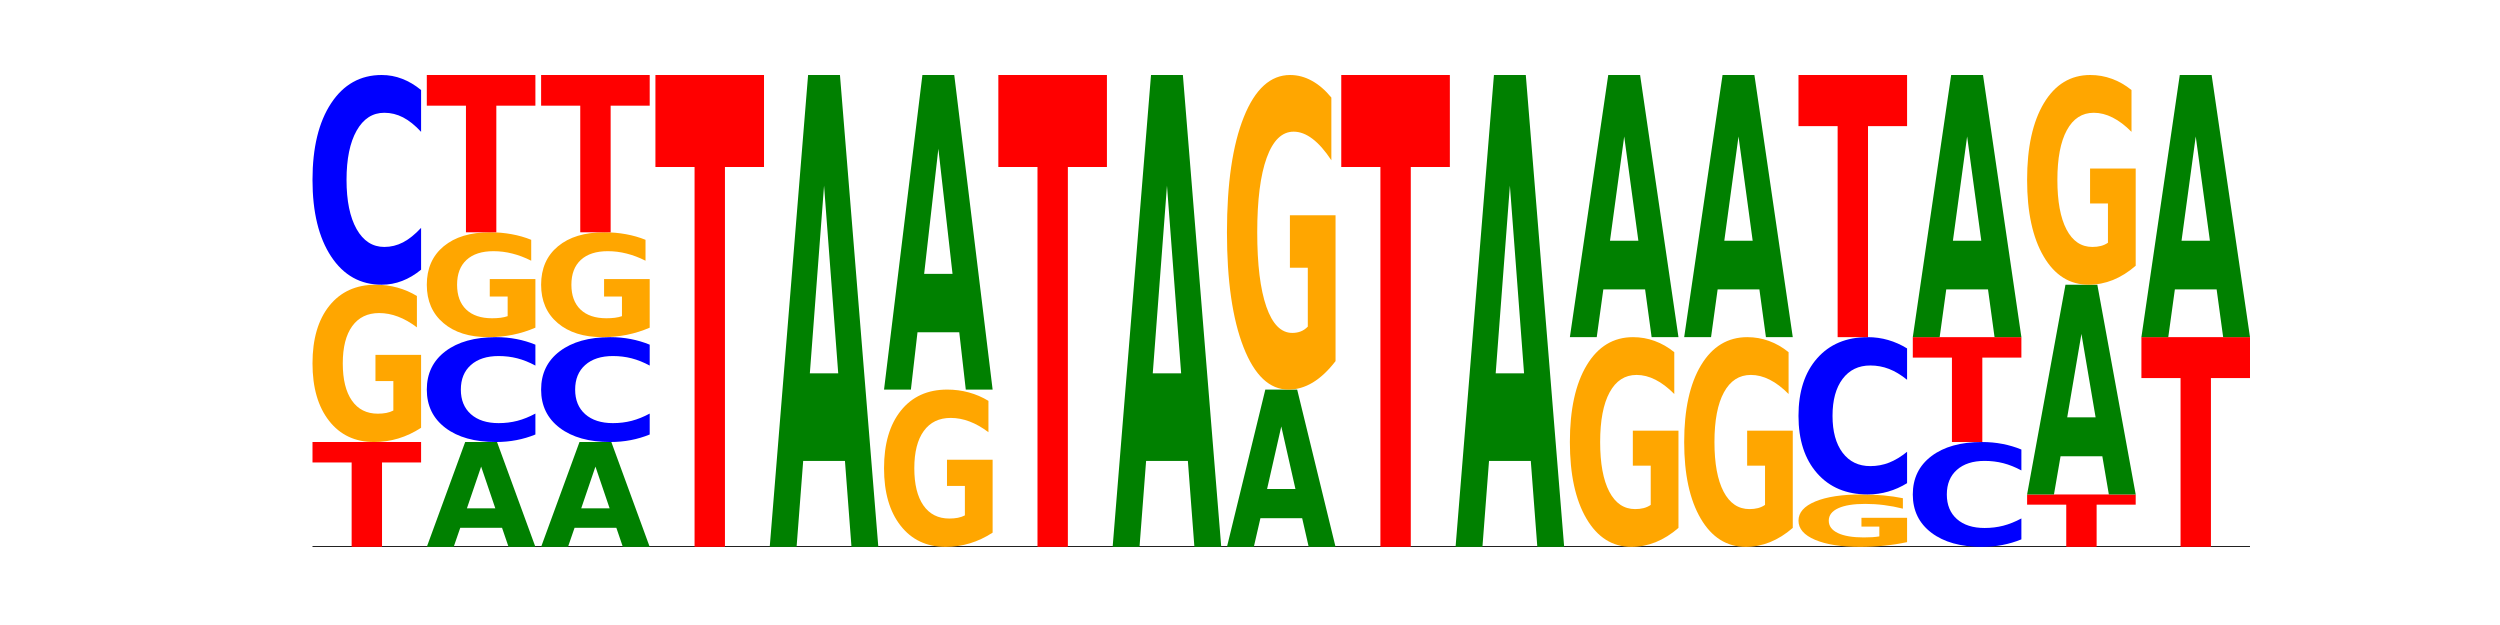 <?xml version="1.0" encoding="utf-8" standalone="no"?>
<!DOCTYPE svg PUBLIC "-//W3C//DTD SVG 1.1//EN"
  "http://www.w3.org/Graphics/SVG/1.1/DTD/svg11.dtd">
<!-- Created with matplotlib (https://matplotlib.org/) -->
<svg height="180pt" version="1.1" viewBox="0 0 720 180" width="720pt" xmlns="http://www.w3.org/2000/svg" xmlns:xlink="http://www.w3.org/1999/xlink">
 <defs>
  <style type="text/css">*{stroke-linecap:butt;stroke-linejoin:round;}</style>
 </defs>
 <g id="figure_1">
  <g id="patch_1">
   <path d="M 0 180 
L 720 180 
L 720 0 
L 0 0 
z
" style="fill:none;"/>
  </g>
  <g id="axes_1">
   <g id="line2d_1">
    <path clip-path="url(#pfd9cc9ebd7)" d="M 90 157.5 
L 648 157.5 
" style="fill:none;stroke:#000000;stroke-linecap:square;stroke-width:0.5;"/>
   </g>
   <g id="patch_2">
    <path clip-path="url(#pfd9cc9ebd7)" d="M 90 127.3 
L 121.274 127.3 
L 121.274 133.19 
L 110.023 133.19 
L 110.023 157.5 
L 101.273 157.5 
L 101.273 133.19 
L 90 133.19 
z
" style="fill:#ff0000;"/>
   </g>
   <g id="patch_3">
    <path clip-path="url(#pfd9cc9ebd7)" d="M 121.274 123.201 
Q 118.12 125.251 114.728 126.28 
Q 111.336 127.3 107.719 127.3 
Q 99.546 127.3 94.773 121.199 
Q 90 115.098 90 104.664 
Q 90 94.109 94.857 88.054 
Q 99.722 82 108.181 82 
Q 111.441 82 114.427 82.823 
Q 117.419 83.638 120.069 85.247 
L 120.069 94.277 
Q 117.335 92.209 114.63 91.189 
Q 111.924 90.16 109.205 90.16 
Q 104.172 90.16 101.446 93.922 
Q 98.719 97.674 98.719 104.664 
Q 98.719 111.589 101.348 115.369 
Q 103.976 119.14 108.812 119.14 
Q 110.13 119.14 111.258 118.925 
Q 112.387 118.7 113.284 118.233 
L 113.284 109.755 
L 108.132 109.755 
L 108.132 102.203 
L 121.274 102.203 
z
" style="fill:#ffa600;"/>
   </g>
   <g id="patch_4">
    <path clip-path="url(#pfd9cc9ebd7)" d="M 121.274 77.671 
Q 118.658 79.817 115.829 80.902 
Q 113.001 82 109.92 82 
Q 100.732 82 95.366 73.865 
Q 90 65.73 90 51.819 
Q 90 37.857 95.366 29.735 
Q 100.732 21.6 109.92 21.6 
Q 113.001 21.6 115.829 22.698 
Q 118.658 23.783 121.274 25.929 
L 121.274 37.97 
Q 118.635 35.125 116.074 33.802 
Q 113.513 32.48 110.684 32.48 
Q 105.61 32.48 102.702 37.633 
Q 99.802 42.773 99.802 51.819 
Q 99.802 60.827 102.702 65.98 
Q 105.61 71.12 110.684 71.12 
Q 113.513 71.12 116.074 69.798 
Q 118.635 68.463 121.274 65.618 
z
" style="fill:#0000ff;"/>
   </g>
   <g id="patch_5">
    <path clip-path="url(#pfd9cc9ebd7)" d="M 144.584 151.999 
L 132.557 151.999 
L 130.657 157.5 
L 122.92 157.5 
L 133.97 127.3 
L 143.145 127.3 
L 154.195 157.5 
L 146.464 157.5 
z
M 134.475 146.393 
L 142.647 146.393 
L 138.567 134.381 
z
" style="fill:#008000;"/>
   </g>
   <g id="patch_6">
    <path clip-path="url(#pfd9cc9ebd7)" d="M 154.195 125.135 
Q 151.579 126.208 148.75 126.751 
Q 145.921 127.3 142.84 127.3 
Q 133.652 127.3 128.286 123.233 
Q 122.92 119.165 122.92 112.209 
Q 122.92 105.229 128.286 101.167 
Q 133.652 97.1 142.84 97.1 
Q 145.921 97.1 148.75 97.649 
Q 151.579 98.192 154.195 99.265 
L 154.195 105.285 
Q 151.555 103.862 148.994 103.201 
Q 146.433 102.54 143.604 102.54 
Q 138.53 102.54 135.622 105.116 
Q 132.723 107.687 132.723 112.209 
Q 132.723 116.713 135.622 119.29 
Q 138.53 121.86 143.604 121.86 
Q 146.433 121.86 148.994 121.199 
Q 151.555 120.531 154.195 119.109 
z
" style="fill:#0000ff;"/>
   </g>
   <g id="patch_7">
    <path clip-path="url(#pfd9cc9ebd7)" d="M 154.195 94.368 
Q 151.041 95.734 147.648 96.42 
Q 144.256 97.1 140.639 97.1 
Q 132.467 97.1 127.694 93.033 
Q 122.92 88.965 122.92 82.009 
Q 122.92 74.972 127.778 70.936 
Q 132.642 66.9 141.102 66.9 
Q 144.361 66.9 147.347 67.449 
Q 150.34 67.992 152.989 69.065 
L 152.989 75.085 
Q 150.256 73.706 147.55 73.026 
Q 144.845 72.34 142.125 72.34 
Q 137.093 72.34 134.366 74.848 
Q 131.64 77.349 131.64 82.009 
Q 131.64 86.626 134.268 89.146 
Q 136.896 91.66 141.733 91.66 
Q 143.05 91.66 144.179 91.517 
Q 145.307 91.367 146.204 91.055 
L 146.204 85.403 
L 141.053 85.403 
L 141.053 80.369 
L 154.195 80.369 
z
" style="fill:#ffa600;"/>
   </g>
   <g id="patch_8">
    <path clip-path="url(#pfd9cc9ebd7)" d="M 122.92 21.6 
L 154.195 21.6 
L 154.195 30.435 
L 142.943 30.435 
L 142.943 66.9 
L 134.194 66.9 
L 134.194 30.435 
L 122.92 30.435 
z
" style="fill:#ff0000;"/>
   </g>
   <g id="patch_9">
    <path clip-path="url(#pfd9cc9ebd7)" d="M 177.504 151.999 
L 165.477 151.999 
L 163.578 157.5 
L 155.841 157.5 
L 166.89 127.3 
L 176.066 127.3 
L 187.115 157.5 
L 179.384 157.5 
z
M 167.395 146.393 
L 175.567 146.393 
L 171.487 134.381 
z
" style="fill:#008000;"/>
   </g>
   <g id="patch_10">
    <path clip-path="url(#pfd9cc9ebd7)" d="M 187.115 125.135 
Q 184.499 126.208 181.67 126.751 
Q 178.841 127.3 175.76 127.3 
Q 166.573 127.3 161.207 123.233 
Q 155.841 119.165 155.841 112.209 
Q 155.841 105.229 161.207 101.167 
Q 166.573 97.1 175.76 97.1 
Q 178.841 97.1 181.67 97.649 
Q 184.499 98.192 187.115 99.265 
L 187.115 105.285 
Q 184.475 103.862 181.914 103.201 
Q 179.354 102.54 176.525 102.54 
Q 171.45 102.54 168.543 105.116 
Q 165.643 107.687 165.643 112.209 
Q 165.643 116.713 168.543 119.29 
Q 171.45 121.86 176.525 121.86 
Q 179.354 121.86 181.914 121.199 
Q 184.475 120.531 187.115 119.109 
z
" style="fill:#0000ff;"/>
   </g>
   <g id="patch_11">
    <path clip-path="url(#pfd9cc9ebd7)" d="M 187.115 94.368 
Q 183.961 95.734 180.569 96.42 
Q 177.176 97.1 173.56 97.1 
Q 165.387 97.1 160.614 93.033 
Q 155.841 88.965 155.841 82.009 
Q 155.841 74.972 160.698 70.936 
Q 165.562 66.9 174.022 66.9 
Q 177.281 66.9 180.267 67.449 
Q 183.26 67.992 185.909 69.065 
L 185.909 75.085 
Q 183.176 73.706 180.47 73.026 
Q 177.765 72.34 175.045 72.34 
Q 170.013 72.34 167.286 74.848 
Q 164.56 77.349 164.56 82.009 
Q 164.56 86.626 167.188 89.146 
Q 169.817 91.66 174.653 91.66 
Q 175.971 91.66 177.099 91.517 
Q 178.228 91.367 179.125 91.055 
L 179.125 85.403 
L 173.973 85.403 
L 173.973 80.369 
L 187.115 80.369 
z
" style="fill:#ffa600;"/>
   </g>
   <g id="patch_12">
    <path clip-path="url(#pfd9cc9ebd7)" d="M 155.841 21.6 
L 187.115 21.6 
L 187.115 30.435 
L 175.864 30.435 
L 175.864 66.9 
L 167.114 66.9 
L 167.114 30.435 
L 155.841 30.435 
z
" style="fill:#ff0000;"/>
   </g>
   <g id="patch_13">
    <path clip-path="url(#pfd9cc9ebd7)" d="M 188.761 21.6 
L 220.035 21.6 
L 220.035 48.104 
L 208.784 48.104 
L 208.784 157.5 
L 200.034 157.5 
L 200.034 48.104 
L 188.761 48.104 
z
" style="fill:#ff0000;"/>
   </g>
   <g id="patch_14">
    <path clip-path="url(#pfd9cc9ebd7)" d="M 243.345 132.743 
L 231.318 132.743 
L 229.418 157.5 
L 221.681 157.5 
L 232.731 21.6 
L 241.906 21.6 
L 252.956 157.5 
L 245.225 157.5 
z
M 233.236 107.52 
L 241.408 107.52 
L 237.328 53.463 
z
" style="fill:#008000;"/>
   </g>
   <g id="patch_15">
    <path clip-path="url(#pfd9cc9ebd7)" d="M 285.876 153.401 
Q 282.722 155.451 279.33 156.48 
Q 275.937 157.5 272.321 157.5 
Q 264.148 157.5 259.375 151.399 
Q 254.602 145.298 254.602 134.864 
Q 254.602 124.309 259.459 118.254 
Q 264.323 112.2 272.783 112.2 
Q 276.042 112.2 279.028 113.023 
Q 282.021 113.838 284.671 115.447 
L 284.671 124.477 
Q 281.937 122.409 279.232 121.389 
Q 276.526 120.36 273.807 120.36 
Q 268.774 120.36 266.048 124.122 
Q 263.321 127.874 263.321 134.864 
Q 263.321 141.789 265.949 145.569 
Q 268.578 149.34 273.414 149.34 
Q 274.732 149.34 275.86 149.125 
Q 276.989 148.9 277.886 148.433 
L 277.886 139.955 
L 272.734 139.955 
L 272.734 132.403 
L 285.876 132.403 
z
" style="fill:#ffa600;"/>
   </g>
   <g id="patch_16">
    <path clip-path="url(#pfd9cc9ebd7)" d="M 276.266 95.695 
L 264.238 95.695 
L 262.339 112.2 
L 254.602 112.2 
L 265.651 21.6 
L 274.827 21.6 
L 285.876 112.2 
L 278.145 112.2 
z
M 266.156 78.88 
L 274.328 78.88 
L 270.249 42.842 
z
" style="fill:#008000;"/>
   </g>
   <g id="patch_17">
    <path clip-path="url(#pfd9cc9ebd7)" d="M 287.522 21.6 
L 318.796 21.6 
L 318.796 48.104 
L 307.545 48.104 
L 307.545 157.5 
L 298.795 157.5 
L 298.795 48.104 
L 287.522 48.104 
z
" style="fill:#ff0000;"/>
   </g>
   <g id="patch_18">
    <path clip-path="url(#pfd9cc9ebd7)" d="M 342.106 132.743 
L 330.079 132.743 
L 328.18 157.5 
L 320.442 157.5 
L 331.492 21.6 
L 340.668 21.6 
L 351.717 157.5 
L 343.986 157.5 
z
M 331.997 107.52 
L 340.169 107.52 
L 336.089 53.463 
z
" style="fill:#008000;"/>
   </g>
   <g id="patch_19">
    <path clip-path="url(#pfd9cc9ebd7)" d="M 375.027 149.248 
L 362.999 149.248 
L 361.1 157.5 
L 353.363 157.5 
L 364.412 112.2 
L 373.588 112.2 
L 384.637 157.5 
L 376.907 157.5 
z
M 364.917 140.84 
L 373.089 140.84 
L 369.01 122.821 
z
" style="fill:#008000;"/>
   </g>
   <g id="patch_20">
    <path clip-path="url(#pfd9cc9ebd7)" d="M 384.637 104.003 
Q 381.483 108.101 378.091 110.16 
Q 374.698 112.2 371.082 112.2 
Q 362.909 112.2 358.136 99.998 
Q 353.363 87.795 353.363 66.928 
Q 353.363 45.817 358.22 33.709 
Q 363.084 21.6 371.544 21.6 
Q 374.803 21.6 377.789 23.247 
Q 380.782 24.875 383.432 28.094 
L 383.432 46.154 
Q 380.698 42.018 377.993 39.978 
Q 375.287 37.92 372.568 37.92 
Q 367.535 37.92 364.809 45.443 
Q 362.082 52.948 362.082 66.928 
Q 362.082 80.777 364.71 88.338 
Q 367.339 95.88 372.175 95.88 
Q 373.493 95.88 374.621 95.45 
Q 375.75 95.001 376.647 94.065 
L 376.647 77.109 
L 371.495 77.109 
L 371.495 62.006 
L 384.637 62.006 
z
" style="fill:#ffa600;"/>
   </g>
   <g id="patch_21">
    <path clip-path="url(#pfd9cc9ebd7)" d="M 386.283 21.6 
L 417.558 21.6 
L 417.558 48.104 
L 406.306 48.104 
L 406.306 157.5 
L 397.556 157.5 
L 397.556 48.104 
L 386.283 48.104 
z
" style="fill:#ff0000;"/>
   </g>
   <g id="patch_22">
    <path clip-path="url(#pfd9cc9ebd7)" d="M 440.867 132.743 
L 428.84 132.743 
L 426.941 157.5 
L 419.204 157.5 
L 430.253 21.6 
L 439.429 21.6 
L 450.478 157.5 
L 442.747 157.5 
z
M 430.758 107.52 
L 438.93 107.52 
L 434.85 53.463 
z
" style="fill:#008000;"/>
   </g>
   <g id="patch_23">
    <path clip-path="url(#pfd9cc9ebd7)" d="M 483.398 152.035 
Q 480.244 154.768 476.852 156.14 
Q 473.459 157.5 469.843 157.5 
Q 461.67 157.5 456.897 149.365 
Q 452.124 141.23 452.124 127.319 
Q 452.124 113.245 456.981 105.172 
Q 461.845 97.1 470.305 97.1 
Q 473.565 97.1 476.55 98.198 
Q 479.543 99.283 482.193 101.429 
L 482.193 113.47 
Q 479.459 110.712 476.754 109.352 
Q 474.048 107.98 471.329 107.98 
Q 466.296 107.98 463.57 112.995 
Q 460.843 117.999 460.843 127.319 
Q 460.843 136.552 463.472 141.592 
Q 466.1 146.62 470.936 146.62 
Q 472.254 146.62 473.382 146.333 
Q 474.511 146.034 475.408 145.41 
L 475.408 134.106 
L 470.256 134.106 
L 470.256 124.037 
L 483.398 124.037 
z
" style="fill:#ffa600;"/>
   </g>
   <g id="patch_24">
    <path clip-path="url(#pfd9cc9ebd7)" d="M 473.788 83.346 
L 461.76 83.346 
L 459.861 97.1 
L 452.124 97.1 
L 463.173 21.6 
L 472.349 21.6 
L 483.398 97.1 
L 475.668 97.1 
z
M 463.678 69.334 
L 471.85 69.334 
L 467.771 39.302 
z
" style="fill:#008000;"/>
   </g>
   <g id="patch_25">
    <path clip-path="url(#pfd9cc9ebd7)" d="M 516.319 152.035 
Q 513.165 154.768 509.772 156.14 
Q 506.38 157.5 502.763 157.5 
Q 494.591 157.5 489.817 149.365 
Q 485.044 141.23 485.044 127.319 
Q 485.044 113.245 489.902 105.172 
Q 494.766 97.1 503.226 97.1 
Q 506.485 97.1 509.471 98.198 
Q 512.464 99.283 515.113 101.429 
L 515.113 113.47 
Q 512.38 110.712 509.674 109.352 
Q 506.969 107.98 504.249 107.98 
Q 499.217 107.98 496.49 112.995 
Q 493.763 117.999 493.763 127.319 
Q 493.763 136.552 496.392 141.592 
Q 499.02 146.62 503.857 146.62 
Q 505.174 146.62 506.303 146.333 
Q 507.431 146.034 508.328 145.41 
L 508.328 134.106 
L 503.177 134.106 
L 503.177 124.037 
L 516.319 124.037 
z
" style="fill:#ffa600;"/>
   </g>
   <g id="patch_26">
    <path clip-path="url(#pfd9cc9ebd7)" d="M 506.708 83.346 
L 494.68 83.346 
L 492.781 97.1 
L 485.044 97.1 
L 496.094 21.6 
L 505.269 21.6 
L 516.319 97.1 
L 508.588 97.1 
z
M 496.599 69.334 
L 504.771 69.334 
L 500.691 39.302 
z
" style="fill:#008000;"/>
   </g>
   <g id="patch_27">
    <path clip-path="url(#pfd9cc9ebd7)" d="M 549.239 156.134 
Q 546.085 156.817 542.692 157.16 
Q 539.3 157.5 535.683 157.5 
Q 527.511 157.5 522.738 155.466 
Q 517.965 153.433 517.965 149.955 
Q 517.965 146.436 522.822 144.418 
Q 527.686 142.4 536.146 142.4 
Q 539.405 142.4 542.391 142.674 
Q 545.384 142.946 548.033 143.482 
L 548.033 146.492 
Q 545.3 145.803 542.594 145.463 
Q 539.889 145.12 537.169 145.12 
Q 532.137 145.12 529.41 146.374 
Q 526.684 147.625 526.684 149.955 
Q 526.684 152.263 529.312 153.523 
Q 531.941 154.78 536.777 154.78 
Q 538.095 154.78 539.223 154.708 
Q 540.351 154.633 541.249 154.478 
L 541.249 151.652 
L 536.097 151.652 
L 536.097 149.134 
L 549.239 149.134 
z
" style="fill:#ffa600;"/>
   </g>
   <g id="patch_28">
    <path clip-path="url(#pfd9cc9ebd7)" d="M 549.239 139.153 
Q 546.623 140.762 543.794 141.577 
Q 540.965 142.4 537.884 142.4 
Q 528.697 142.4 523.331 136.299 
Q 517.965 130.198 517.965 119.764 
Q 517.965 109.293 523.331 103.201 
Q 528.697 97.1 537.884 97.1 
Q 540.965 97.1 543.794 97.923 
Q 546.623 98.738 549.239 100.347 
L 549.239 109.377 
Q 546.599 107.244 544.038 106.252 
Q 541.477 105.26 538.649 105.26 
Q 533.574 105.26 530.667 109.124 
Q 527.767 112.98 527.767 119.764 
Q 527.767 126.52 530.667 130.385 
Q 533.574 134.24 538.649 134.24 
Q 541.477 134.24 544.038 133.248 
Q 546.599 132.247 549.239 130.114 
z
" style="fill:#0000ff;"/>
   </g>
   <g id="patch_29">
    <path clip-path="url(#pfd9cc9ebd7)" d="M 517.965 21.6 
L 549.239 21.6 
L 549.239 36.325 
L 537.987 36.325 
L 537.987 97.1 
L 529.238 97.1 
L 529.238 36.325 
L 517.965 36.325 
z
" style="fill:#ff0000;"/>
   </g>
   <g id="patch_30">
    <path clip-path="url(#pfd9cc9ebd7)" d="M 582.159 155.335 
Q 579.543 156.408 576.714 156.951 
Q 573.886 157.5 570.805 157.5 
Q 561.617 157.5 556.251 153.433 
Q 550.885 149.365 550.885 142.409 
Q 550.885 135.429 556.251 131.367 
Q 561.617 127.3 570.805 127.3 
Q 573.886 127.3 576.714 127.849 
Q 579.543 128.392 582.159 129.465 
L 582.159 135.485 
Q 579.52 134.062 576.959 133.401 
Q 574.398 132.74 571.569 132.74 
Q 566.495 132.74 563.587 135.316 
Q 560.687 137.887 560.687 142.409 
Q 560.687 146.913 563.587 149.49 
Q 566.495 152.06 571.569 152.06 
Q 574.398 152.06 576.959 151.399 
Q 579.52 150.731 582.159 149.309 
z
" style="fill:#0000ff;"/>
   </g>
   <g id="patch_31">
    <path clip-path="url(#pfd9cc9ebd7)" d="M 550.885 97.1 
L 582.159 97.1 
L 582.159 102.99 
L 570.908 102.99 
L 570.908 127.3 
L 562.158 127.3 
L 562.158 102.99 
L 550.885 102.99 
z
" style="fill:#ff0000;"/>
   </g>
   <g id="patch_32">
    <path clip-path="url(#pfd9cc9ebd7)" d="M 572.549 83.346 
L 560.521 83.346 
L 558.622 97.1 
L 550.885 97.1 
L 561.934 21.6 
L 571.11 21.6 
L 582.159 97.1 
L 574.429 97.1 
z
M 562.439 69.334 
L 570.611 69.334 
L 566.532 39.302 
z
" style="fill:#008000;"/>
   </g>
   <g id="patch_33">
    <path clip-path="url(#pfd9cc9ebd7)" d="M 583.805 142.4 
L 615.08 142.4 
L 615.08 145.345 
L 603.828 145.345 
L 603.828 157.5 
L 595.079 157.5 
L 595.079 145.345 
L 583.805 145.345 
z
" style="fill:#ff0000;"/>
   </g>
   <g id="patch_34">
    <path clip-path="url(#pfd9cc9ebd7)" d="M 605.469 131.397 
L 593.441 131.397 
L 591.542 142.4 
L 583.805 142.4 
L 594.855 82 
L 604.03 82 
L 615.08 142.4 
L 607.349 142.4 
z
M 595.36 120.187 
L 603.532 120.187 
L 599.452 96.162 
z
" style="fill:#008000;"/>
   </g>
   <g id="patch_35">
    <path clip-path="url(#pfd9cc9ebd7)" d="M 615.08 76.535 
Q 611.926 79.268 608.533 80.64 
Q 605.141 82 601.524 82 
Q 593.352 82 588.578 73.865 
Q 583.805 65.73 583.805 51.819 
Q 583.805 37.745 588.663 29.672 
Q 593.527 21.6 601.987 21.6 
Q 605.246 21.6 608.232 22.698 
Q 611.225 23.783 613.874 25.929 
L 613.874 37.97 
Q 611.141 35.212 608.435 33.852 
Q 605.73 32.48 603.01 32.48 
Q 597.978 32.48 595.251 37.495 
Q 592.525 42.499 592.525 51.819 
Q 592.525 61.052 595.153 66.092 
Q 597.781 71.12 602.618 71.12 
Q 603.935 71.12 605.064 70.833 
Q 606.192 70.534 607.089 69.91 
L 607.089 58.606 
L 601.938 58.606 
L 601.938 48.537 
L 615.08 48.537 
z
" style="fill:#ffa600;"/>
   </g>
   <g id="patch_36">
    <path clip-path="url(#pfd9cc9ebd7)" d="M 616.726 97.1 
L 648 97.1 
L 648 108.88 
L 636.749 108.88 
L 636.749 157.5 
L 627.999 157.5 
L 627.999 108.88 
L 616.726 108.88 
z
" style="fill:#ff0000;"/>
   </g>
   <g id="patch_37">
    <path clip-path="url(#pfd9cc9ebd7)" d="M 638.389 83.346 
L 626.362 83.346 
L 624.463 97.1 
L 616.726 97.1 
L 627.775 21.6 
L 636.951 21.6 
L 648 97.1 
L 640.269 97.1 
z
M 628.28 69.334 
L 636.452 69.334 
L 632.372 39.302 
z
" style="fill:#008000;"/>
   </g>
  </g>
 </g>
 <defs>
  <clipPath id="pfd9cc9ebd7">
   <rect height="135.9" width="558" x="90" y="21.6"/>
  </clipPath>
 </defs>
</svg>
